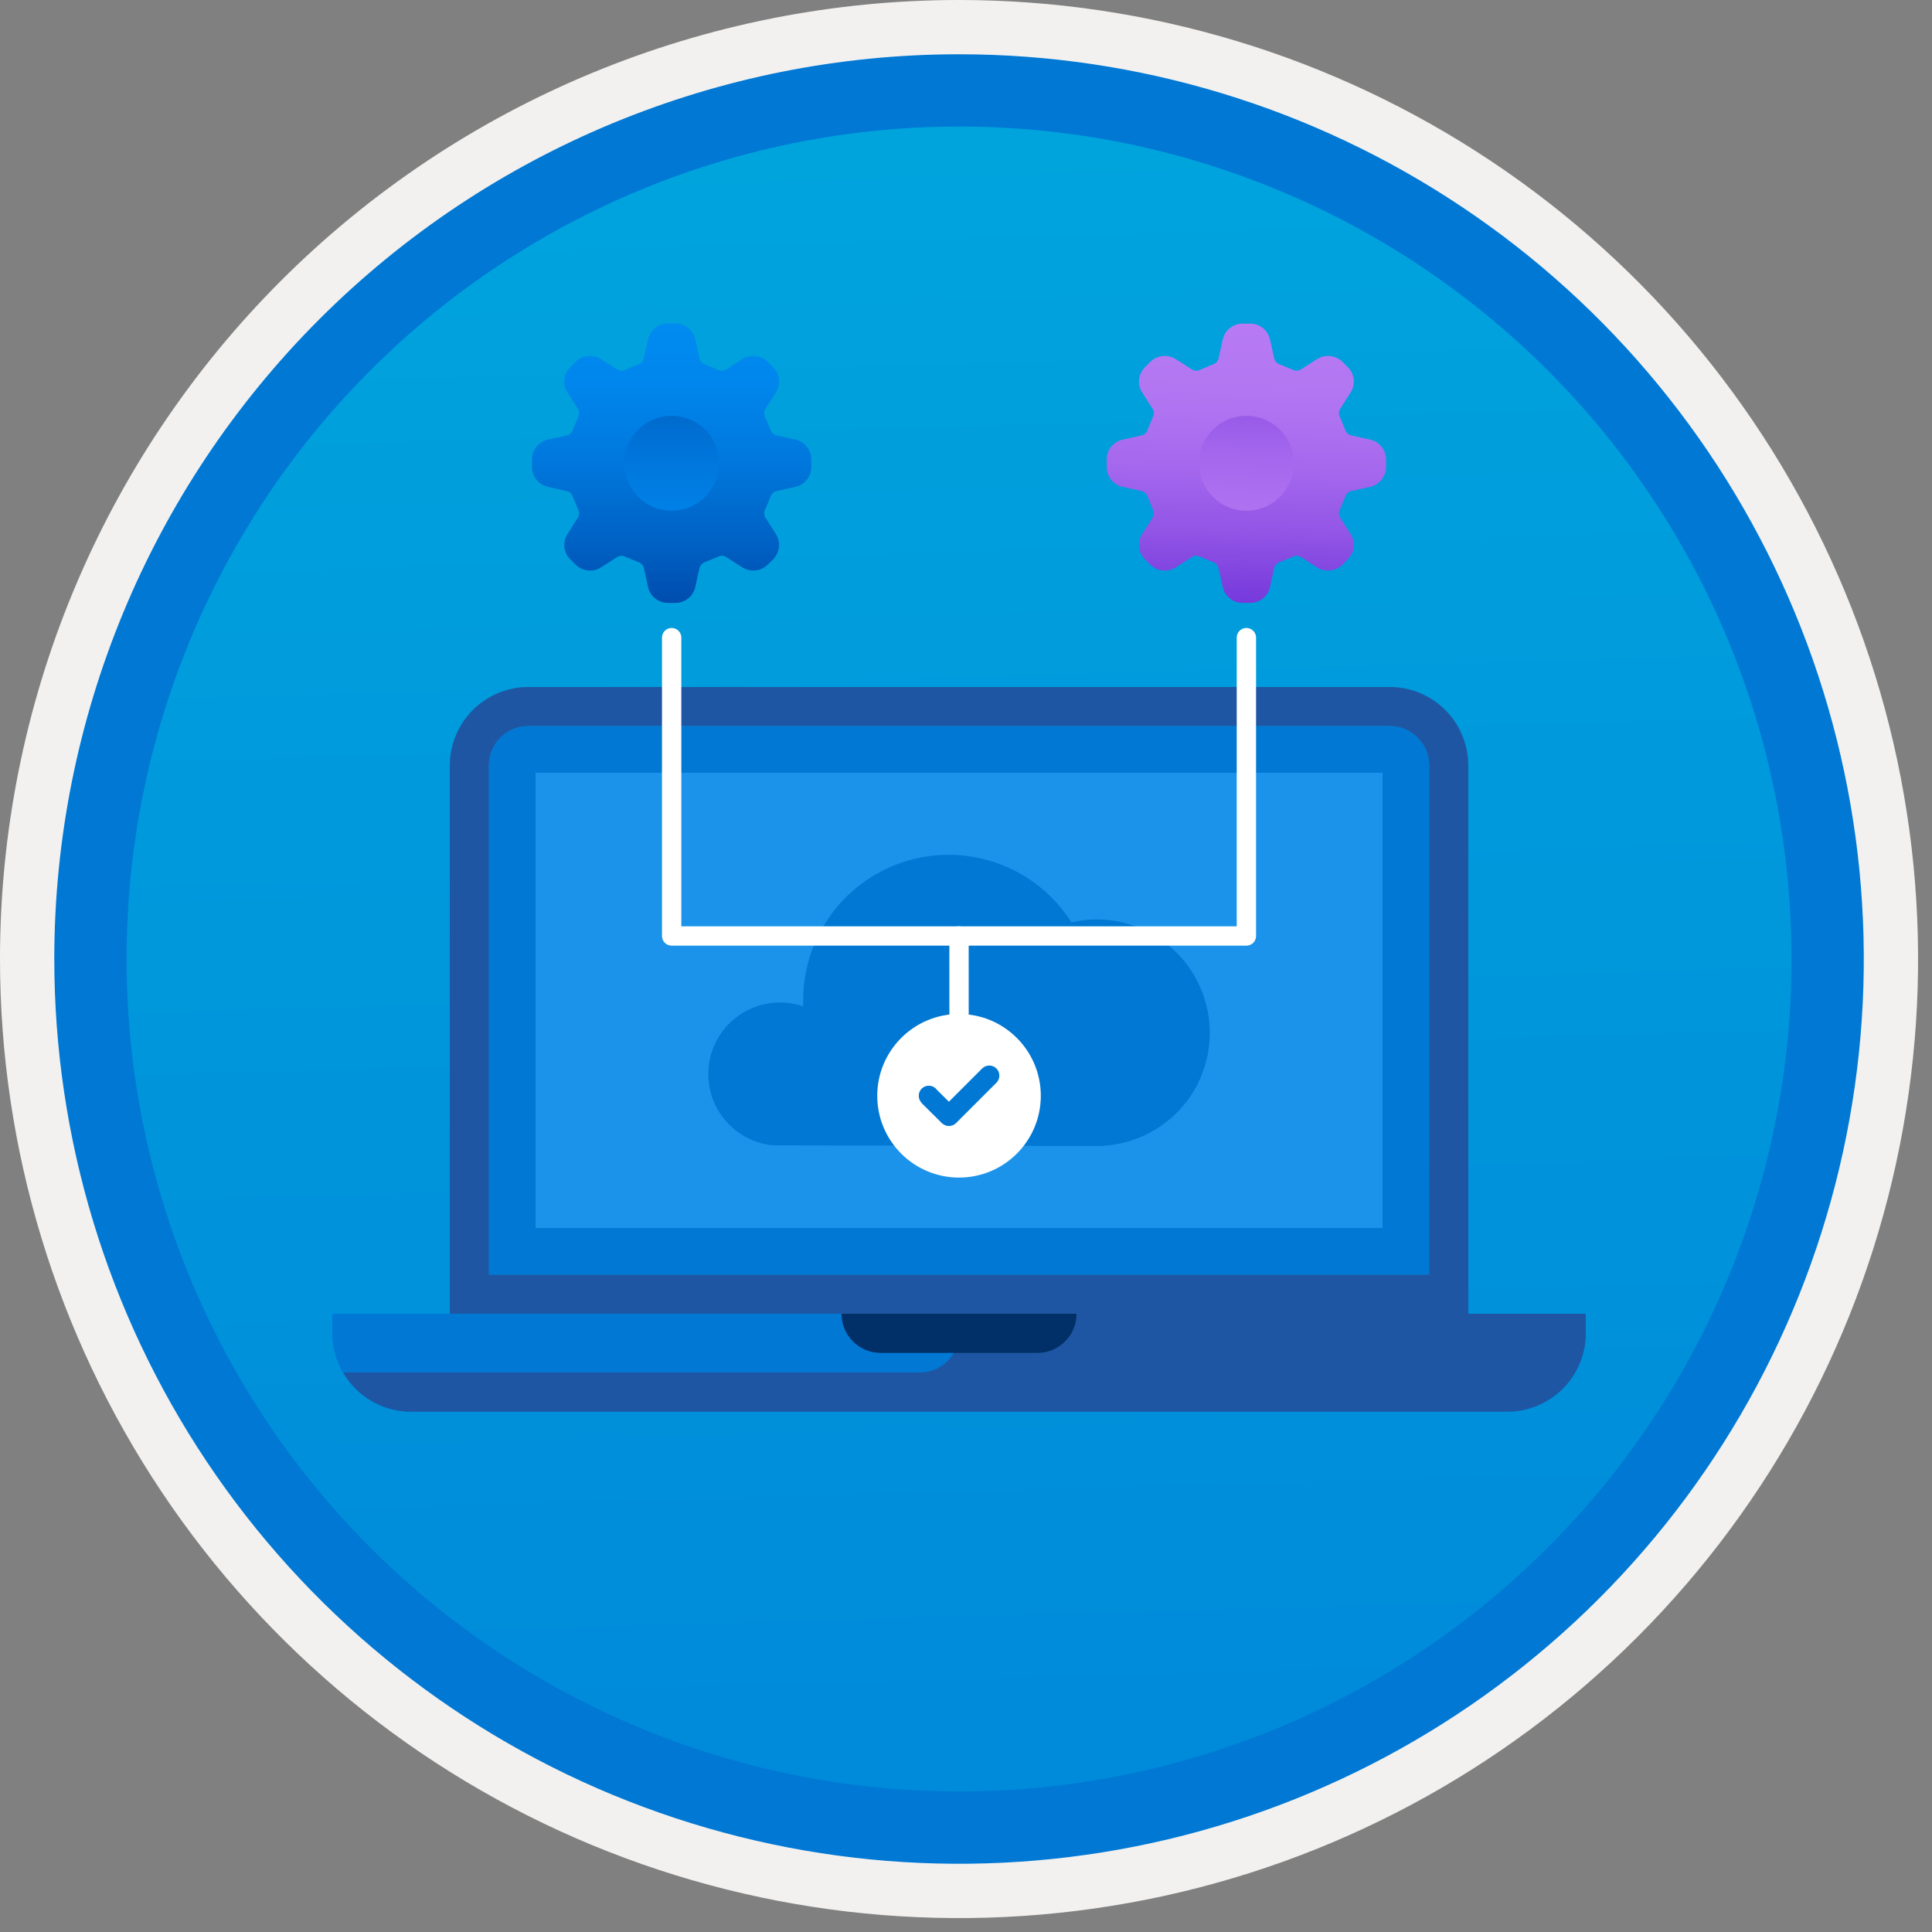 <svg width="100" height="100" viewBox="0 0 100 100" fill="none" xmlns="http://www.w3.org/2000/svg">
<rect x="0" y="0" width="100" height="100" fill="#808080" stroke="none"/>
<g clip-path="url(#clip0)">
<path d="M49.64 96.448C40.382 96.448 31.332 93.703 23.634 88.559C15.936 83.416 9.936 76.105 6.393 67.552C2.85 58.998 1.923 49.586 3.73 40.506C5.536 31.426 9.994 23.085 16.54 16.538C23.087 9.992 31.428 5.534 40.508 3.728C49.588 1.921 59 2.848 67.553 6.391C76.107 9.934 83.418 15.934 88.561 23.632C93.705 31.33 96.45 40.38 96.45 49.638C96.451 55.785 95.24 61.873 92.888 67.552C90.535 73.231 87.088 78.392 82.741 82.739C78.394 87.086 73.234 90.534 67.554 92.886C61.875 95.238 55.787 96.449 49.64 96.448V96.448Z" fill="url(#paint0_linear)"/>
<path fill-rule="evenodd" clip-rule="evenodd" d="M95.54 49.64C95.54 58.718 92.848 67.593 87.805 75.141C82.761 82.689 75.592 88.572 67.205 92.046C58.818 95.52 49.589 96.429 40.685 94.658C31.782 92.887 23.603 88.515 17.184 82.096C10.765 75.677 6.393 67.498 4.622 58.595C2.851 49.691 3.76 40.462 7.234 32.075C10.708 23.688 16.591 16.519 24.139 11.476C31.688 6.432 40.562 3.74 49.64 3.74C55.668 3.74 61.636 4.927 67.205 7.234C72.774 9.541 77.834 12.921 82.096 17.184C86.359 21.446 89.739 26.506 92.046 32.075C94.353 37.644 95.54 43.612 95.54 49.64V49.64ZM49.64 3.62732e-07C59.458 3.62732e-07 69.055 2.911 77.219 8.366C85.382 13.82 91.744 21.573 95.501 30.644C99.258 39.714 100.242 49.695 98.326 59.324C96.411 68.954 91.683 77.799 84.741 84.741C77.799 91.683 68.954 96.411 59.324 98.326C49.695 100.242 39.714 99.258 30.644 95.501C21.573 91.744 13.82 85.382 8.366 77.219C2.911 69.055 3.62732e-07 59.458 3.62732e-07 49.64C-0.001 43.121 1.283 36.666 3.777 30.643C6.271 24.62 9.928 19.147 14.537 14.537C19.147 9.928 24.62 6.271 30.643 3.777C36.666 1.283 43.121 -0.001 49.64 3.62732e-07V3.62732e-07Z" fill="#F2F1F0"/>
<path fill-rule="evenodd" clip-rule="evenodd" d="M92.73 49.639C92.73 58.161 90.202 66.492 85.468 73.578C80.733 80.664 74.003 86.187 66.129 89.449C58.256 92.71 49.592 93.563 41.233 91.901C32.874 90.238 25.197 86.134 19.17 80.108C13.144 74.082 9.04 66.404 7.378 58.045C5.715 49.686 6.568 41.023 9.83 33.149C13.091 25.275 18.614 18.545 25.7 13.811C32.786 9.076 41.117 6.549 49.64 6.549C55.298 6.548 60.902 7.663 66.13 9.828C71.358 11.993 76.108 15.167 80.11 19.169C84.111 23.17 87.285 27.92 89.45 33.148C91.616 38.377 92.73 43.98 92.73 49.639V49.639ZM49.64 2.809C58.902 2.809 67.956 5.555 75.657 10.701C83.358 15.847 89.36 23.16 92.905 31.718C96.449 40.275 97.377 49.691 95.57 58.775C93.763 67.859 89.303 76.203 82.753 82.752C76.204 89.302 67.86 93.762 58.776 95.569C49.691 97.376 40.276 96.448 31.718 92.904C23.161 89.359 15.848 83.357 10.702 75.656C5.556 67.955 2.81 58.901 2.81 49.639C2.811 37.219 7.745 25.308 16.527 16.526C25.309 7.744 37.22 2.81 49.64 2.809V2.809Z" fill="#0078D4"/>
<path fill-rule="evenodd" clip-rule="evenodd" d="M27.337 35.559C26.262 35.562 25.232 35.99 24.473 36.75C23.713 37.51 23.284 38.539 23.281 39.614V68H75.999V39.614C75.996 38.539 75.567 37.51 74.808 36.75C74.048 35.99 73.018 35.562 71.944 35.559H27.337ZM71.944 37.586C72.481 37.587 72.996 37.801 73.377 38.181C73.757 38.561 73.971 39.076 73.971 39.614V65.973H25.309V39.614C25.309 39.076 25.523 38.561 25.903 38.181C26.284 37.8 26.799 37.587 27.337 37.586H71.944Z" fill="#1F56A3"/>
<path fill-rule="evenodd" clip-rule="evenodd" d="M25.309 39.614C25.309 39.076 25.523 38.56 25.903 38.18C26.284 37.8 26.799 37.587 27.337 37.586H71.944C72.481 37.587 72.996 37.8 73.377 38.181C73.757 38.561 73.971 39.076 73.971 39.614V65.972H25.309V39.614Z" fill="#0078D4"/>
<path d="M71.561 39.996H27.718V63.564H71.561V39.996Z" fill="#1B93EB"/>
<path fill-rule="evenodd" clip-rule="evenodd" d="M17.198 68V69.014C17.202 70.088 17.63 71.118 18.39 71.878C19.149 72.638 20.179 73.066 21.254 73.069H78.026C79.101 73.066 80.131 72.638 80.891 71.878C81.65 71.118 82.079 70.088 82.082 69.014V68H17.198Z" fill="#0078D4"/>
<path fill-rule="evenodd" clip-rule="evenodd" d="M47.612 71.041H17.765C18.118 71.655 18.626 72.165 19.239 72.521C19.851 72.876 20.545 73.066 21.253 73.069H78.026C79.101 73.066 80.13 72.638 80.89 71.878C81.65 71.118 82.078 70.088 82.081 69.014V68H49.64V69.014C49.64 69.28 49.587 69.544 49.486 69.79C49.384 70.036 49.234 70.259 49.046 70.448C48.858 70.636 48.634 70.785 48.388 70.887C48.142 70.989 47.879 71.041 47.612 71.041V71.041Z" fill="#1F56A3"/>
<path fill-rule="evenodd" clip-rule="evenodd" d="M45.585 70.028H53.695C54.233 70.027 54.749 69.814 55.129 69.433C55.509 69.053 55.723 68.538 55.723 68H43.557C43.557 68.538 43.771 69.053 44.151 69.434C44.532 69.814 45.047 70.028 45.585 70.028Z" fill="#003067"/>
<path d="M62.481 54.722C62.489 54.663 62.506 54.603 62.515 54.551C62.675 53.705 62.647 52.833 62.433 51.999C62.219 51.164 61.823 50.387 61.275 49.722C60.726 49.058 60.038 48.522 59.259 48.154C58.48 47.785 57.63 47.593 56.768 47.59C56.327 47.589 55.888 47.64 55.459 47.744C54.586 46.366 53.289 45.309 51.763 44.733C50.237 44.156 48.565 44.09 46.999 44.545C45.432 45.001 44.056 45.952 43.077 47.257C42.098 48.562 41.57 50.149 41.571 51.781C41.571 51.883 41.571 51.986 41.579 52.088C41.188 51.957 40.778 51.89 40.365 51.892C39.415 51.892 38.501 52.257 37.812 52.913C37.124 53.568 36.714 54.462 36.667 55.411C36.62 56.36 36.939 57.291 37.559 58.011C38.179 58.732 39.052 59.186 39.997 59.281L56.759 59.315C57.803 59.314 58.827 59.035 59.727 58.508C60.627 57.98 61.371 57.223 61.882 56.313C61.908 56.262 61.942 56.21 61.968 56.159C62.194 55.702 62.366 55.22 62.481 54.722V54.722Z" fill="#0078D4"/>
<path d="M34.765 33.004V48.446H48.228H64.513V33.004" stroke="white" stroke-linecap="round" stroke-linejoin="round"/>
<path d="M28.333 25.194L29.383 25.427C29.492 25.467 29.581 25.547 29.63 25.652C29.633 25.664 29.638 25.675 29.642 25.686L29.932 26.39C29.937 26.402 29.943 26.415 29.949 26.426C29.988 26.534 29.983 26.653 29.934 26.758L29.357 27.666C29.238 27.862 29.188 28.092 29.213 28.32C29.238 28.548 29.337 28.762 29.495 28.928L29.815 29.247C29.983 29.403 30.196 29.5 30.423 29.525C30.65 29.55 30.88 29.501 31.077 29.386L31.985 28.808C32.043 28.779 32.107 28.765 32.172 28.768C32.221 28.766 32.27 28.775 32.316 28.794C32.328 28.8 32.34 28.805 32.353 28.81L33.057 29.1C33.068 29.105 33.079 29.109 33.09 29.113C33.195 29.162 33.276 29.251 33.315 29.36L33.549 30.41C33.604 30.632 33.731 30.831 33.91 30.974C34.089 31.118 34.31 31.198 34.539 31.204H34.991C35.221 31.199 35.442 31.118 35.62 30.974C35.8 30.831 35.926 30.633 35.982 30.41L36.215 29.359C36.255 29.251 36.336 29.162 36.44 29.113C36.452 29.109 36.463 29.105 36.474 29.1L37.178 28.81C37.191 28.805 37.203 28.8 37.215 28.794C37.26 28.775 37.31 28.766 37.359 28.768C37.424 28.765 37.488 28.779 37.546 28.808L38.454 29.386C38.651 29.501 38.88 29.549 39.108 29.524C39.335 29.5 39.548 29.402 39.716 29.247L40.035 28.928C40.194 28.762 40.293 28.548 40.318 28.32C40.343 28.092 40.292 27.862 40.174 27.665L39.596 26.758C39.548 26.654 39.543 26.535 39.582 26.427C39.588 26.415 39.594 26.402 39.599 26.39L39.889 25.686C39.893 25.675 39.897 25.664 39.901 25.652C39.95 25.547 40.039 25.467 40.148 25.427L41.198 25.194C41.42 25.138 41.619 25.012 41.762 24.832C41.906 24.654 41.987 24.432 41.992 24.203V23.751C41.987 23.522 41.906 23.301 41.762 23.122C41.619 22.943 41.42 22.816 41.198 22.761L40.148 22.527C40.039 22.488 39.95 22.407 39.901 22.302C39.897 22.291 39.893 22.279 39.889 22.268L39.599 21.564C39.594 21.552 39.588 21.54 39.582 21.528C39.543 21.42 39.548 21.301 39.596 21.197L40.174 20.289C40.292 20.093 40.343 19.863 40.318 19.634C40.293 19.406 40.194 19.193 40.035 19.027L39.716 18.707C39.548 18.552 39.335 18.455 39.108 18.43C38.88 18.405 38.651 18.453 38.453 18.569L37.546 19.146C37.488 19.175 37.424 19.189 37.359 19.187C37.309 19.189 37.26 19.18 37.215 19.161C37.203 19.155 37.191 19.149 37.178 19.144L36.474 18.854L36.44 18.842C36.336 18.792 36.255 18.704 36.215 18.595L35.982 17.545C35.926 17.322 35.8 17.124 35.62 16.98C35.442 16.837 35.221 16.756 34.991 16.75H34.539C34.31 16.756 34.089 16.837 33.91 16.98C33.731 17.124 33.604 17.322 33.549 17.545L33.315 18.595C33.276 18.704 33.195 18.792 33.09 18.842L33.056 18.854L32.352 19.144C32.34 19.149 32.328 19.155 32.316 19.161C32.271 19.18 32.221 19.189 32.172 19.187C32.107 19.189 32.043 19.175 31.985 19.146L31.077 18.569C30.88 18.454 30.65 18.405 30.423 18.43C30.196 18.455 29.983 18.552 29.815 18.707L29.495 19.026C29.337 19.193 29.238 19.406 29.213 19.634C29.188 19.862 29.238 20.092 29.357 20.289L29.934 21.197C29.958 21.248 29.972 21.304 29.974 21.361C29.977 21.418 29.968 21.474 29.949 21.528C29.943 21.54 29.937 21.552 29.932 21.564L29.642 22.268C29.637 22.279 29.633 22.291 29.63 22.302C29.58 22.407 29.492 22.488 29.383 22.527L28.333 22.761C28.11 22.816 27.912 22.943 27.768 23.122C27.625 23.301 27.544 23.522 27.538 23.751V24.203C27.544 24.432 27.625 24.654 27.768 24.832C27.912 25.011 28.11 25.138 28.333 25.194Z" fill="url(#paint1_linear)"/>
<path d="M34.766 21.523C33.41 21.523 32.311 22.622 32.311 23.979C32.311 25.334 33.41 26.434 34.766 26.434C36.122 26.434 37.221 25.334 37.221 23.979C37.221 22.622 36.122 21.523 34.766 21.523Z" fill="url(#paint2_linear)"/>
<path d="M58.08 25.194L59.131 25.427C59.239 25.467 59.328 25.548 59.377 25.652C59.381 25.664 59.385 25.675 59.39 25.686L59.68 26.39C59.685 26.402 59.69 26.415 59.696 26.426C59.736 26.534 59.73 26.654 59.682 26.758L59.104 27.666C58.986 27.862 58.936 28.092 58.961 28.32C58.986 28.548 59.085 28.762 59.243 28.928L59.562 29.247C59.73 29.403 59.943 29.5 60.17 29.525C60.398 29.55 60.627 29.501 60.825 29.386L61.733 28.808C61.791 28.779 61.855 28.765 61.919 28.768C61.969 28.766 62.018 28.775 62.064 28.794C62.075 28.8 62.088 28.806 62.1 28.81L62.804 29.1C62.815 29.105 62.827 29.109 62.838 29.113C62.943 29.162 63.023 29.251 63.063 29.36L63.296 30.41C63.352 30.632 63.479 30.831 63.658 30.974C63.837 31.118 64.058 31.199 64.287 31.204H64.739C64.968 31.199 65.189 31.118 65.368 30.974C65.547 30.831 65.674 30.633 65.729 30.41L65.963 29.359C66.003 29.251 66.083 29.162 66.188 29.113C66.199 29.109 66.211 29.105 66.222 29.1L66.926 28.81C66.938 28.805 66.951 28.8 66.962 28.794C67.008 28.775 67.057 28.766 67.107 28.768C67.171 28.765 67.236 28.779 67.294 28.808L68.201 29.386C68.399 29.501 68.628 29.549 68.855 29.524C69.082 29.5 69.296 29.402 69.463 29.247L69.783 28.928C69.941 28.762 70.04 28.548 70.065 28.32C70.09 28.092 70.04 27.862 69.921 27.665L69.344 26.758C69.296 26.654 69.29 26.535 69.329 26.427C69.335 26.415 69.341 26.402 69.346 26.39L69.636 25.686C69.641 25.675 69.645 25.664 69.648 25.652C69.698 25.547 69.787 25.467 69.895 25.427L70.945 25.194C71.168 25.138 71.366 25.012 71.51 24.832C71.653 24.654 71.734 24.432 71.74 24.203V23.751C71.734 23.522 71.653 23.301 71.51 23.122C71.366 22.943 71.168 22.816 70.946 22.761L69.895 22.527C69.787 22.488 69.698 22.407 69.648 22.302C69.645 22.291 69.641 22.279 69.636 22.268L69.346 21.564C69.341 21.552 69.336 21.54 69.329 21.528C69.29 21.42 69.296 21.301 69.344 21.197L69.922 20.289C70.04 20.093 70.09 19.863 70.065 19.634C70.04 19.406 69.941 19.193 69.783 19.027L69.463 18.707C69.296 18.552 69.082 18.455 68.855 18.43C68.628 18.405 68.399 18.453 68.201 18.569L67.294 19.146C67.236 19.175 67.171 19.189 67.107 19.187C67.057 19.189 67.008 19.18 66.962 19.161C66.95 19.155 66.938 19.149 66.926 19.144L66.222 18.854L66.188 18.842C66.083 18.792 66.002 18.704 65.963 18.595L65.729 17.545C65.674 17.322 65.547 17.124 65.368 16.98C65.189 16.837 64.968 16.756 64.739 16.75H64.287C64.058 16.756 63.837 16.837 63.658 16.98C63.479 17.124 63.352 17.322 63.296 17.545L63.063 18.595C63.023 18.704 62.943 18.792 62.838 18.842L62.804 18.854L62.1 19.144C62.088 19.149 62.075 19.155 62.064 19.161C62.018 19.18 61.969 19.189 61.92 19.187C61.855 19.189 61.791 19.175 61.733 19.146L60.825 18.569C60.627 18.454 60.398 18.405 60.171 18.43C59.943 18.455 59.73 18.552 59.562 18.707L59.243 19.026C59.085 19.193 58.986 19.406 58.961 19.634C58.936 19.862 58.986 20.092 59.104 20.289L59.682 21.197C59.706 21.248 59.72 21.304 59.722 21.361C59.725 21.418 59.716 21.474 59.696 21.528C59.69 21.54 59.685 21.552 59.68 21.564L59.39 22.268C59.385 22.279 59.381 22.291 59.377 22.302C59.328 22.407 59.239 22.488 59.13 22.527L58.081 22.761C57.858 22.816 57.66 22.943 57.516 23.122C57.372 23.301 57.291 23.522 57.286 23.751V24.203C57.291 24.432 57.372 24.654 57.516 24.832C57.66 25.011 57.858 25.138 58.08 25.194Z" fill="url(#paint3_linear)"/>
<path d="M64.514 21.523C63.158 21.523 62.059 22.622 62.059 23.979C62.059 25.334 63.158 26.434 64.514 26.434C65.87 26.434 66.969 25.334 66.969 23.979C66.969 22.622 65.87 21.523 64.514 21.523Z" fill="url(#paint4_linear)"/>
<path d="M49.639 48.445L49.64 53.3" stroke="white" stroke-linecap="round" stroke-linejoin="round"/>
<path d="M49.639 60.951C51.977 60.951 53.872 59.056 53.872 56.718C53.872 54.38 51.977 52.484 49.639 52.484C47.301 52.484 45.406 54.38 45.406 56.718C45.406 59.056 47.301 60.951 49.639 60.951Z" fill="white"/>
<path fill-rule="evenodd" clip-rule="evenodd" d="M51.574 55.305C51.476 55.207 51.343 55.152 51.205 55.152C51.066 55.152 50.934 55.207 50.836 55.305L49.115 57.025L48.493 56.409C48.479 56.387 48.462 56.367 48.444 56.349C48.347 56.251 48.215 56.196 48.078 56.195C47.94 56.195 47.808 56.248 47.709 56.345C47.611 56.442 47.555 56.573 47.554 56.711C47.552 56.848 47.605 56.981 47.701 57.08L47.694 57.086L48.748 58.13C48.846 58.227 48.978 58.282 49.117 58.282C49.255 58.282 49.388 58.227 49.486 58.13L51.572 56.044L51.574 56.043C51.622 55.994 51.661 55.937 51.687 55.874C51.713 55.81 51.727 55.742 51.727 55.674C51.727 55.605 51.713 55.538 51.687 55.474C51.661 55.411 51.622 55.354 51.574 55.305Z" fill="#0078D4"/>
</g>
<defs>
<linearGradient id="paint0_linear" x1="47.87" y1="-15.155" x2="51.852" y2="130.613" gradientUnits="userSpaceOnUse">
<stop stop-color="#00ABDE"/>
<stop offset="1" stop-color="#007ED8"/>
</linearGradient>
<linearGradient id="paint1_linear" x1="34.765" y1="16.75" x2="34.765" y2="31.204" gradientUnits="userSpaceOnUse">
<stop stop-color="#008BF1"/>
<stop offset="0.22" stop-color="#0086EC"/>
<stop offset="0.49" stop-color="#0078DD"/>
<stop offset="0.79" stop-color="#0061C4"/>
<stop offset="1" stop-color="#004DAE"/>
</linearGradient>
<linearGradient id="paint2_linear" x1="34.767" y1="31.206" x2="34.767" y2="16.751" gradientUnits="userSpaceOnUse">
<stop stop-color="#008BF1"/>
<stop offset="0.22" stop-color="#0086EC"/>
<stop offset="0.49" stop-color="#0078DD"/>
<stop offset="0.79" stop-color="#0061C4"/>
<stop offset="1" stop-color="#004DAE"/>
</linearGradient>
<linearGradient id="paint3_linear" x1="64.683" y1="16.911" x2="64.343" y2="31.035" gradientUnits="userSpaceOnUse">
<stop stop-color="#B77AF4"/>
<stop offset="0.24" stop-color="#B376F2"/>
<stop offset="0.5" stop-color="#A669EE"/>
<stop offset="0.75" stop-color="#9255E6"/>
<stop offset="1" stop-color="#773ADC"/>
</linearGradient>
<linearGradient id="paint4_linear" x1="64.344" y1="31.045" x2="64.685" y2="16.92" gradientUnits="userSpaceOnUse">
<stop stop-color="#B77AF4"/>
<stop offset="0.24" stop-color="#B376F2"/>
<stop offset="0.5" stop-color="#A669EE"/>
<stop offset="0.75" stop-color="#9255E6"/>
<stop offset="1" stop-color="#773ADC"/>
</linearGradient>
<clipPath id="clip0">
<rect width="99.28" height="99.28" fill="white"/>
</clipPath>
</defs>
</svg>
